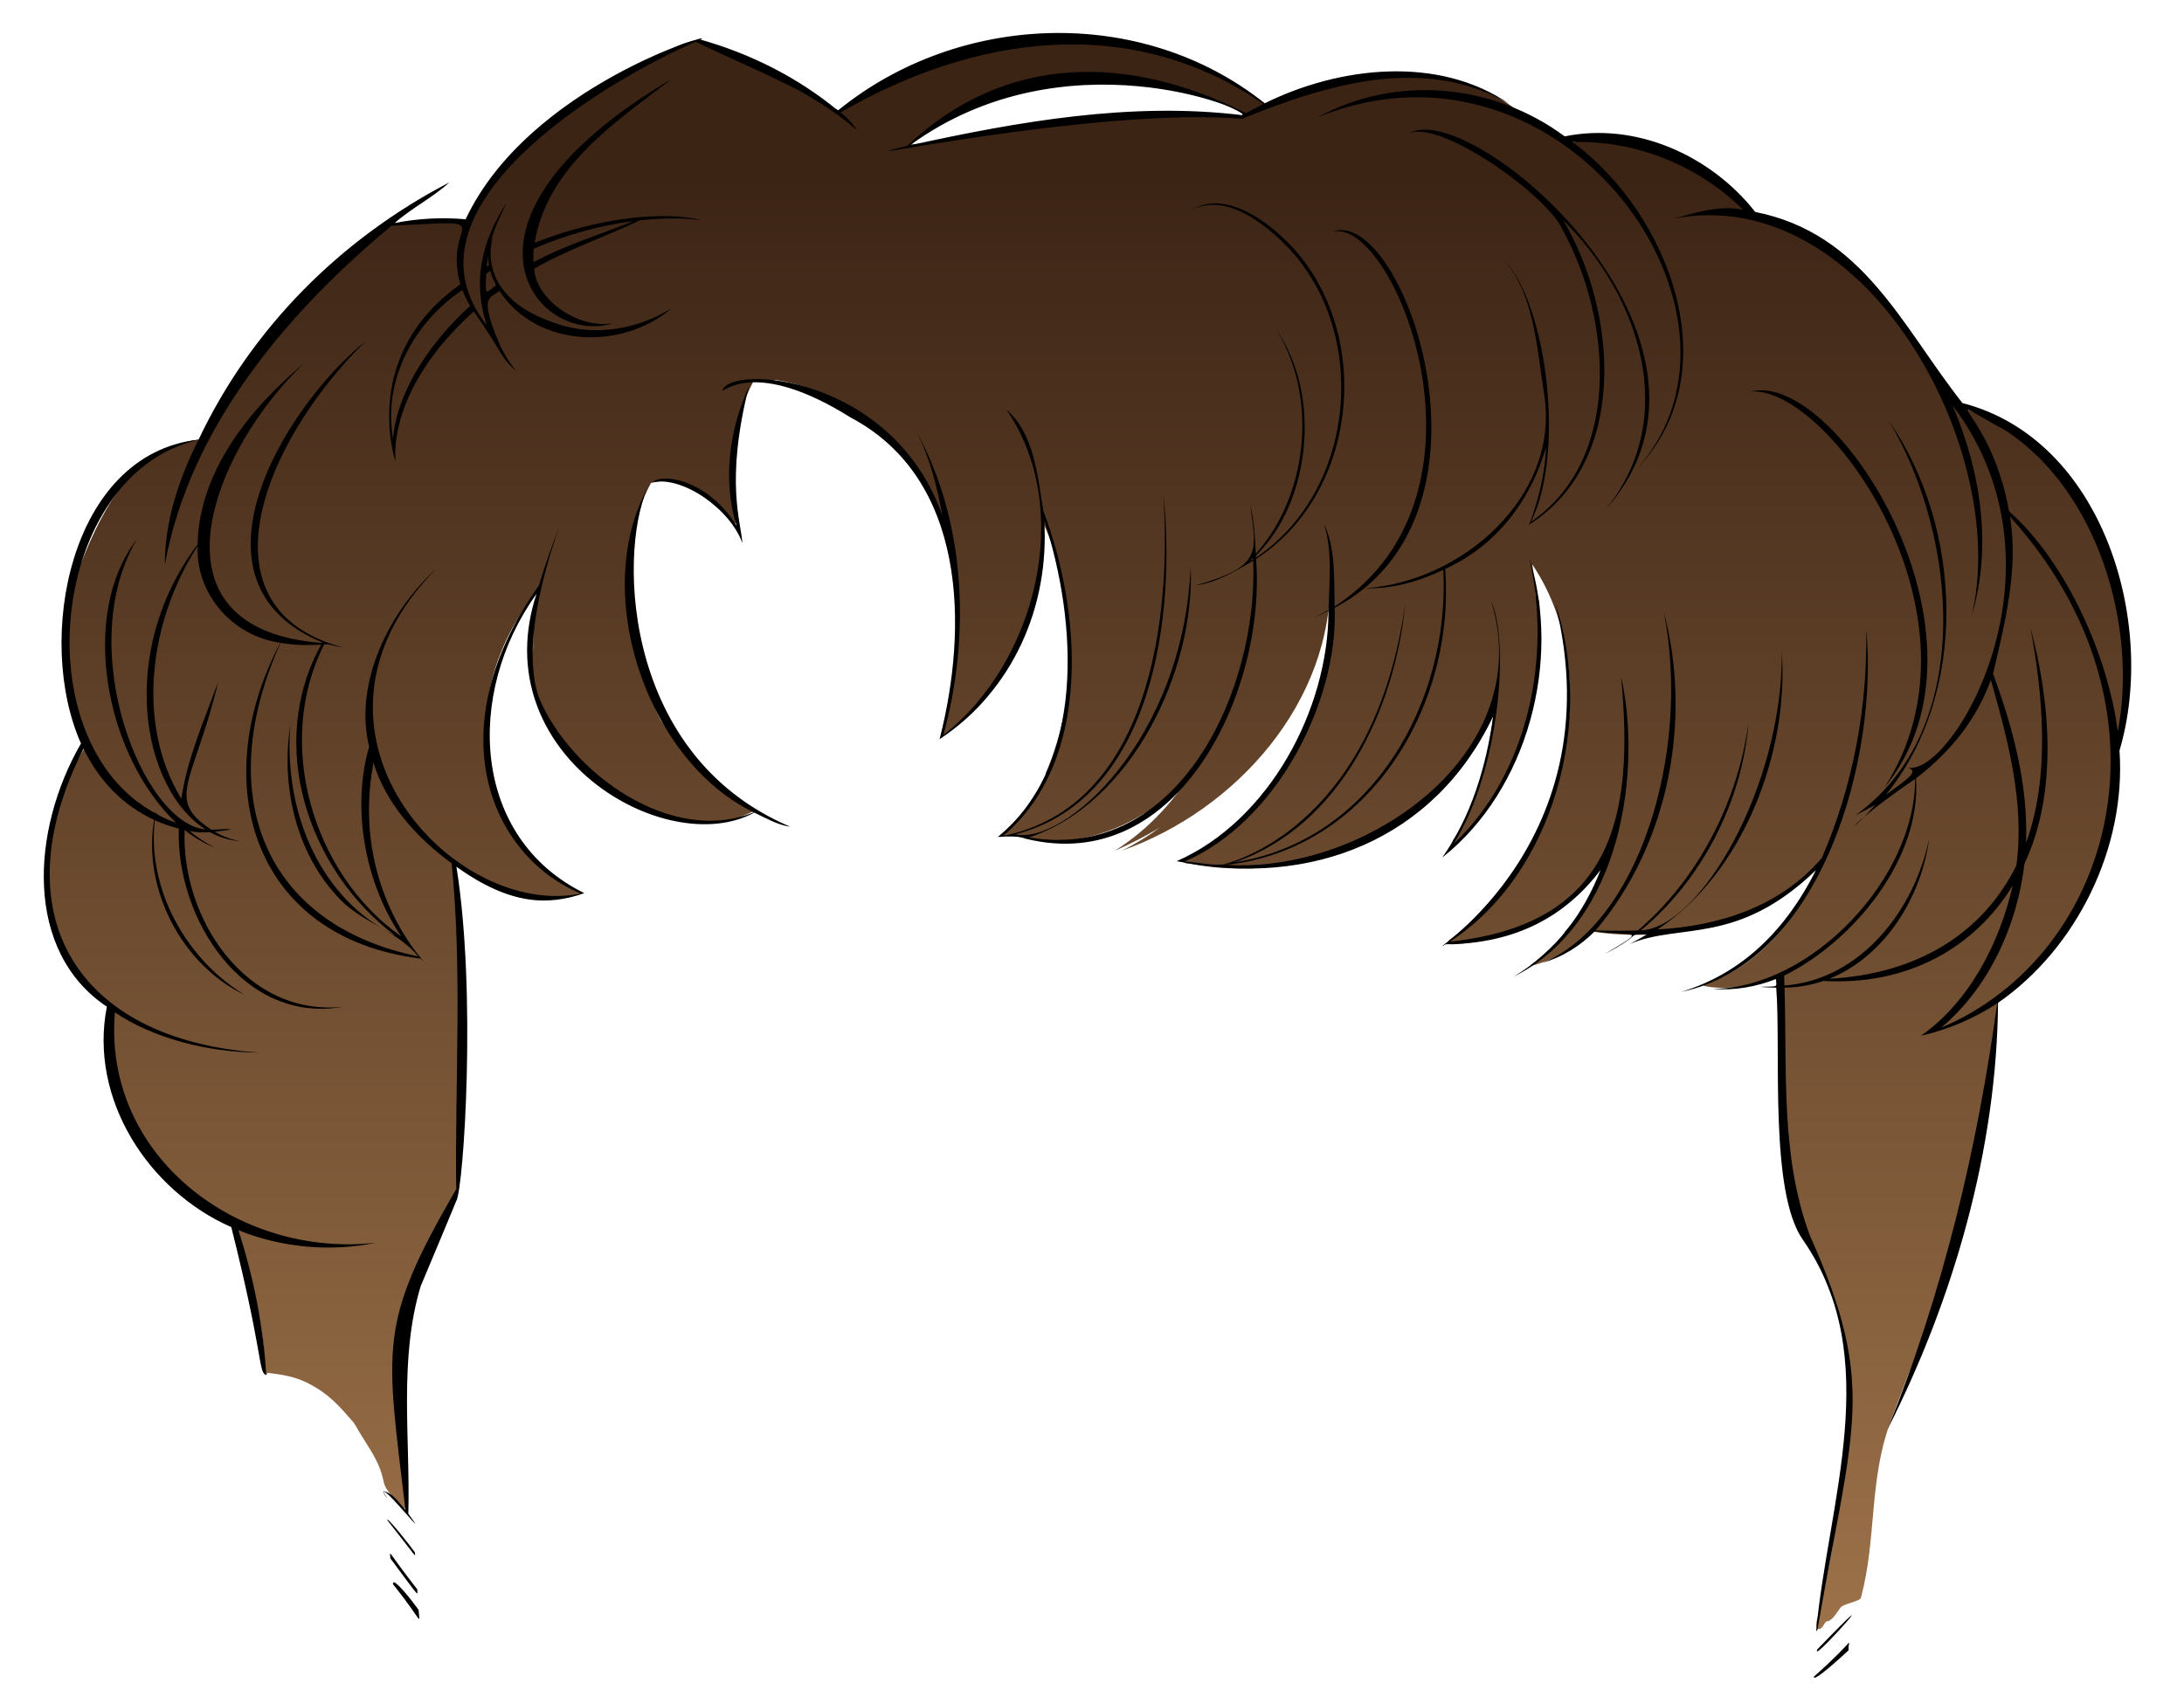 <svg width="432" height="333" xmlns="http://www.w3.org/2000/svg" xmlns:xlink="http://www.w3.org/1999/xlink" xml:space="preserve" overflow="hidden"><defs><clipPath id="clip0"><rect x="324" y="373" width="432" height="333"/></clipPath><clipPath id="clip1"><rect x="324" y="374" width="432" height="332"/></clipPath><clipPath id="clip2"><rect x="324" y="374" width="432" height="332"/></clipPath><clipPath id="clip3"><rect x="324" y="374" width="432" height="332"/></clipPath><linearGradient x1="206.225" y1="354.312" x2="206.225" y2="28.616" gradientUnits="userSpaceOnUse" spreadMethod="pad" id="fill4"><stop offset="0" stop-color="#A97C50" stop-opacity="1"/><stop offset="1" stop-color="#3C2415" stop-opacity="1"/></linearGradient></defs><g clip-path="url(#clip0)" transform="translate(-324 -373)"><g clip-path="url(#clip1)"><g clip-path="url(#clip2)"><g clip-path="url(#clip3)"><path d="M234.762 16.413C235.585 16.44 236.863 16.215 237.667 16.206 216.435 4.387 190.053 5.545 171.601 22.063 188.597 20.155 205.82 16.656 222.782 16.477 226.804 16.126 230.723 16.28 234.762 16.413ZM411.931 126.768C411.816 129.759 412.553 136.838 409.958 138.487 410.571 158.524 402.772 178.469 386.653 190.926 384.608 209.772 381.98 228.929 375.535 246.806 372.398 256.311 368.626 265.405 365.162 274.854 361.05 286.073 362.5 297.884 359.487 309.076 359.667 310.032 355.785 310.417 355.35 311.317 354.737 312.099 353.688 314.015 352.613 313.948 352.051 314.415 351.767 315.738 350.866 315.424 350.025 314.428 351.373 312.295 351.452 311.037 354.368 297.625 356.644 283.809 357.176 270.104 357.119 270.042 357.061 269.975 357.003 269.904 358.51 256.997 351.475 245.743 347.755 234.125 342.945 218.62 344.171 201.908 343.333 185.908 338.626 188.138 333.516 189.436 328.344 188.348 328.353 188.268 328.384 188.184 328.437 188.117 328.437 188.112 328.437 188.112 328.437 188.108L328.442 188.108C339.378 184.375 347.156 174.849 351.288 164.279 339.302 175.69 322.103 180.115 306.053 177.567 302.692 180.796 298.711 183.259 294.183 184.402 294.147 184.353 294.125 184.304 294.116 184.255 294.183 184.206 294.254 184.153 294.325 184.1L294.321 184.095C294.831 183.704 295.333 183.295 295.823 182.878 295.827 182.878 295.832 182.873 295.836 182.873 296.666 182.177 297.458 181.449 298.236 180.7 299.037 179.787 300.76 178.841 300.858 177.66 304.811 173.26 307.971 168.017 309.488 162.36 309.225 162.574 309.078 162.733 308.862 162.955 302.699 173.392 290.482 179.617 278.425 180.153 277.652 179.927 277.692 179.513 278.056 179.238 299.532 163.951 309.955 128.03 294.428 105.05 294.756 107.294 295.023 109.552 295.148 111.823 296.036 111.792 295.801 112.961 295.841 113.552 296.502 130.157 291.852 147.731 280.002 159.72 279.768 160.136 279.377 160.765 278.847 160.369 278.243 159.831 279.091 159.191 279.318 158.667 284.038 150.916 286.1 141.784 286.953 132.834 276.562 155.782 251.076 169.094 226.345 164.127 225.666 164.355 225.013 163.369 225.835 163.062 226.502 162.989 227.249 162.64 227.826 162.413 245.591 150.754 257.431 128.682 254.454 107.272 255.029 132.21 235.848 153.66 213.2 161.644 215.911 160.315 218.404 158.782 220.702 157.076 218.004 158.724 215.045 160.231 211.849 161.635 218.795 157.276 224.15 151.241 228.208 144.308 225.383 147.997 222.053 152.054 217.893 154.125 210.094 159.065 200.47 161.327 191.585 158.489 190.819 158.403 189.995 158.933 189.185 158.885 189.19 158.885 189.194 158.885 189.198 158.889 189.158 158.889 189.123 158.885 189.083 158.885 189.077 158.736 189.155 158.592 189.238 158.489 189.345 158.442 189.427 158.336 189.518 158.262L189.518 158.258C190.31 157.625 191.06 156.927 191.776 156.209 193.018 154.8 194.837 153.208 195.438 151.49 195.814 150.989 196.128 150.436 196.495 149.934 196.495 149.93 196.5 149.93 196.5 149.926 197.06 148.833 198.353 147.602 198.215 146.375 198.199 146.369 198.19 146.348 198.171 146.344 204.755 131.086 204.709 112.009 197.695 96.873 197.673 112.893 191.715 130.343 177.591 139.149 177.404 138.896 177.6 138.482 177.853 138.273 181.713 120.498 183.604 98.705 170.734 83.99 170.367 83.257 169.038 82.762 169.214 81.915 162.601 75.134 154.144 69.996 144.683 68.561 143.435 69.177 141.718 68.561 140.337 68.907 136.217 76.826 134.622 86.646 136.697 95.318 137.113 95.741 137.549 96.901 136.639 96.887 132.91 92.125 126.864 87.174 120.104 88.954 112.137 103.237 114.851 121.62 121.961 135.705 126.37 142.483 132.327 149.56 140.013 153.503 140.23 153.512 140.448 153.618 140.581 153.77 140.081 153.994 139.569 154.199 139.066 154.427 138.505 154.69 137.864 154.885 137.337 155.223 120.653 161.323 93.012 138.756 96.768 121.657 96.742 117.911 97.195 114.174 97.684 110.45 82.285 128.184 83.218 158.932 105.998 169.741 106.185 169.826 106.323 169.994 106.318 170.186 97.782 173.086 87.775 169.019 81.005 163.604 82.14 180.501 83.013 197.365 82.302 214.301 81.499 219.858 83.006 226.494 80.73 231.517 66.879 255.795 69.198 263.544 71.384 290.08 72.483 290.808 71.603 292.416 70.811 291.173 69.487 289.542 67.549 288.32 67.18 286.133 66.353 282.187 64.245 279.642 62.219 276.198 62.219 276.18 61.641 275.156 61.343 274.726 58.32 271.222 56.367 268.98 52.252 266.872 49.763 265.598 47.063 265.141 44.278 264.832 44.198 265.027 44.1 265.174 43.984 265.267 43.649 265.071 43.569 263.617 43.583 263.313 43.399 263.117 43.365 262.836 43.654 262.629 43.358 254.207 40.992 245.821 38.565 237.801 37.242 237.354 37.631 235.214 36.272 234.743 32.37 232.779 29.086 229.815 25.882 226.895 20.159 221.651 16.008 214.63 14.559 206.977 13.915 202.979 11.048 195.805 14.164 192.734 14.168 192.725 14.172 192.717 14.181 192.712 8.38 190.029 4.653 182.404 2.24 176.59-1.916 164.725 1.872 150.678 8.484 140.695 3.789 129.428 2.379 116.182 7.378 104.77 11.785 93.662 18.226 81.147 31.7 80.311 39.785 66.238 51.682 50.509 64.327 41.106 64.3 40.306 65.127 39.657 66.256 39.137 66.767 38.284 67.922 38.251 68.793 38.013 69.22 37.506 69.962 37.608 70.558 37.555 74.898 37.48 79.44 37.176 83.752 37.648 91.629 23.166 106.003 13.021 120.183 5.22 123.5 3.779 128.435-0.1 131.804 2.328 140.652 5.744 148.537 11.614 157.322 15.322 183.387 2.033 203.955-4.409 232.278 7.949 234.728 9.894 237.314 11.301 239.958 12.992 240.34 12.895 241.415 14.042 241.797 14.251 258.224 9.346 278.716 3.796 292.859 16.526 294.196 17.362 299.742 20.108 301.475 22.232 309.181 16.975 331.896 27.274 336.369 34.853 340.173 37.791 345.253 38.582 349.395 41.061 361.498 49.022 370.495 61.23 377.721 73.578 401.368 80.127 410.89 104.155 411.931 126.768Z" fill="url(#fill4)" fill-rule="nonzero" transform="matrix(1 0 0 1.001 332.659 379.524)"/><path d="M350.536 165.481C334.923 180.508 323.7 175.821 313.7 180.066 314.858 179.477 315.989 178.833 317.104 178.162 312.646 178.208 316.99 177.777 308.699 182.075 317.88 176.682 314.154 178.717 306.796 177.555 303.906 180.429 300.489 182.639 296.416 183.79 315.24 176.212 325.971 142.479 320.453 114.456 326.095 135.765 321.428 160.35 306.958 177.389 309.715 177.471 312.492 177.474 315.313 177.391 327.25 167.232 335.118 151.852 337.207 136.285 336.006 151.823 327.879 167.532 315.901 177.37 327.581 176.949 343.904 149.039 343.799 122.472 345.155 142.378 336.087 166.101 319.204 177.192 331.539 176.512 343.554 172.612 351.693 163.067 357.957 148.648 360.765 133.023 360.485 117.888 362.884 142.172 352.343 183.631 323.863 189.538 336.188 185.842 344.756 176.98 350.536 165.481ZM350.751 319.553C350.745 319.642 350.738 319.732 350.732 319.821 350.628 321.151 366.281 303.453 350.751 319.553ZM350.128 324.893C349.928 326.218 356.064 320.529 356.989 319.677 356.796 317.288 359.079 316.923 350.128 324.893ZM364.713 275.972C364.716 275.965 364.719 275.957 364.723 275.949 364.718 275.957 364.714 275.965 364.71 275.973 364.711 275.974 364.712 275.971 364.713 275.972ZM364.687 276.016C364.695 276.002 364.702 275.987 364.71 275.973 364.679 275.956 364.688 276.001 364.687 276.016ZM351.519 314.89C363.231 302.287 354.617 311.549 351.519 314.89ZM410.584 141.824C411.915 160.884 402.239 180.842 386.558 191.697 386.314 220.534 377.802 250.207 364.723 275.949 375.616 249.087 382.467 220.498 386.391 191.804 381.887 194.751 376.69 197.001 371.304 198.205 380.965 191.442 386.896 179.739 389.477 168.475 381.925 180.856 368.619 188.329 351.994 187.373 349.581 188.204 347.013 188.666 344.32 188.704 344.849 205.142 343.504 222.025 349.324 237.645 362.8 267.759 357.775 275.377 350.838 315.622 351.081 315.361 351.292 315.134 351.519 314.89 351.046 315.4 350.7 315.773 350.578 315.906 352.925 290.314 364.102 261.999 348.075 238.703 341.216 229.337 343.675 201.141 342.683 188.705 341.621 188.663 340.478 188.663 339.526 188.527 343.328 188.41 342.673 188.723 342.642 186.99 338.702 188.532 334.498 189.304 330.117 188.942 349.884 188.737 370.222 166.856 370.155 147.45 365.136 150.85 361.886 153.404 360.071 154.947 360.669 154.33 361.401 153.544 362.258 152.568 360.996 153.27 359.705 153.957 358.363 154.614 382.036 137.646 378.655 99.793 365.063 76.793 379.607 97.941 380.829 130.415 364.373 150.575 369.109 147.15 370.784 146.007 368.802 145.2 377.468 146.92 402.012 105.868 377.558 73.593 383.205 86.857 385.46 101.579 381.286 115.398 389.327 82.835 360.443 29.282 322.324 36.713 326.746 35.541 331.432 33.946 336.127 34.949 327.314 26.194 314.835 21.157 302.423 21.577 321.526 35.707 333.429 66.74 315.303 85.974 342.19 55.542 300.459-2.924 252.083 16.616 267.409 8.239 286.664 9.928 300.844 20.439 314.951 17.55 329.748 24.21 338.531 35.376 359.891 39.607 367.522 57.945 379.513 73.146 407.35 80.322 418.062 116.603 410.584 141.824ZM390.185 164.531C391.851 152.127 388.519 139.775 385.133 127.881 382.293 135.678 377.229 142.052 370.327 147.324 371.434 163.171 357.931 179.588 344.248 186.32 344.26 186.973 344.28 187.623 344.304 188.275 359.458 187.127 370.071 173.264 372.926 159.233 371.42 170.854 364.085 182.593 353.171 186.941 370.503 185.992 383.487 178.07 390.185 164.531ZM388.917 95.588C390.655 106.012 387.888 116.759 385.567 126.641 389.518 137.338 392.519 148.614 392.1 160.048 396.845 147.171 395.514 131.055 392.964 117.564 396.989 132.333 398.348 150.319 391.794 164.158 390.346 176.314 384.865 188.569 375.322 196.6 409.58 182.151 423.239 133.52 388.917 95.588ZM410.243 138.097C414.226 117.311 406.324 90.44 387.947 78.502 372.714 70.305 385.094 74.151 388.748 94.546 400.192 104.677 408.382 123.442 410.243 138.097ZM350.577 315.91C350.577 315.909 350.578 315.908 350.578 315.906 350.515 315.975 350.51 315.981 350.577 315.91ZM360.071 154.947C357.524 157.112 357.814 157.275 360.071 154.947ZM290.76 186.524C312.33 175.734 316.109 145.456 311.984 127.153 314.698 155.308 310.192 176.155 278.148 179.607 298.851 166.098 306.757 135.669 298.992 112.831 311.195 161.82 270.498 183.918 277.314 180.12 291.14 180.032 301.008 174.591 307.943 165.423 304.632 173.933 299.23 181.395 290.76 186.524ZM233.33 164.319C233.204 164.34 233.125 164.355 233.047 164.371 233.074 164.369 233.101 164.367 233.127 164.365 233.189 164.352 233.248 164.338 233.33 164.319ZM276.621 162.982C293.57 149.627 300.297 123.983 293.797 103.615 298.375 123.228 293.658 146.272 278.905 160.24 288.175 145.316 289.844 120.133 286.331 112.401 295.53 142.46 261.448 166.171 233.977 164.422 262.089 161.322 279.255 133.089 277.199 105.93 287.275 101.418 294.145 92.341 297.164 81.885 296.742 91.654 292.729 99.29 293.903 97.11 313.572 84.632 311.281 54.928 300.503 36.962 315.724 51.968 323.715 76.164 308.883 94.226 339.1 60.519 281.728 12.128 269.896 19.941 275.723 16.716 297.594 32.11 300.485 39.008 310.121 56.547 312.305 84.174 294.133 96.651 300.881 83.525 297.526 54.256 288.975 44.95 294.904 52.021 295.337 62.485 296.775 71.316 300.02 91.618 280.399 108.562 261.258 109.752 266.612 109.941 271.943 108.455 276.831 106.115 278.175 132.264 262.646 159.671 235.656 163.891 256.489 156.697 267.281 133.623 269.301 112.829 263.316 155.121 237.255 163.377 233.33 164.319 233.659 164.264 234.152 164.191 234.835 164.113 234.275 164.259 233.703 164.328 233.127 164.365 232.793 164.438 232.748 164.43 233.047 164.371 230.612 164.513 228.071 163.878 225.641 163.77 243.73 156.069 256.058 132.215 255.343 113.619 290.891 94.93 268.536 33.82 254.897 39.308 266.942 36.101 289.54 91.127 255.335 113.355 255.197 107.894 255.555 101.965 253.268 97.078 254.915 102.5 254.27 108.383 254.117 114.067 252.954 114.706 248.288 116.981 254.115 114.226 254.116 133.647 242.394 155.675 224.093 163.697 250.785 169.155 275.154 159.295 286.683 135.082 285.317 145.083 282.284 154.965 276.621 162.982ZM194.16 159.243C194.092 159.263 193.382 158.569 188.719 158.907 206.208 144.607 204.406 116.289 197.895 96.308 198.94 113.181 191.856 129.819 177.191 139.598 182.876 117.414 182.532 88.112 159.585 75.995 140.845 64.257 134.414 71.008 134.215 70.684 135.778 65.464 167.853 67.519 177.742 95.373 176.672 89.593 175.253 83.853 172.569 78.702 182.458 96.527 183.32 119.308 177.945 138.748 196.255 124.557 203.961 94.096 190.425 74.471 195.932 79.106 196.601 87.769 197.714 94.468 205.322 114.382 207.438 143.857 189.752 158.705 218.706 152.914 223.16 115.65 221.431 91.012 224.046 115.029 219.409 151.442 192.155 158.396 201.943 160.503 225.436 139.708 226.857 105.375 227.792 125.832 215.273 152.275 194.895 159.005 224.742 164 240.265 129.575 239.224 104.321 235.604 106.347 232.373 108.55 227.869 109.184 241.09 105.435 239.896 102.615 238.634 93.225 239.398 96.284 239.578 99.731 239.748 102.928 250.075 91.401 252.063 71.991 243.885 58.794 252.724 71.503 250.682 92.631 239.762 103.292 239.767 103.424 239.773 103.556 239.778 103.688 260.29 89.897 262.518 56.997 244.122 40.457 239.801 36.477 233.089 31.93 227.195 34.937 232.979 31.362 240.363 36.078 244.753 40.142 263.287 56.963 260.833 90.438 239.789 103.977 241.847 129.569 224.733 166.84 194.16 159.243ZM238.301 104.551C238.612 104.379 238.918 104.2 239.224 104.02 239.226 103.627 239.402 103.671 238.301 104.551ZM120.406 88.803C126.427 87.528 135.812 94.128 138.192 100.851 137.933 96.718 134.735 88.678 139.463 69.907 135.63 78.233 134.225 88.504 137.032 97.36 131.257 88.268 122.43 86.918 120.406 88.803ZM75.216 183.578C75.907 184.341 76.034 184.364 75.216 183.578ZM88.823 40.398C88.98 40.011 88.935 40.041 88.823 40.398ZM69.66 84.977C69.66 84.981 69.65 84.955 69.634 84.91 69.65 84.988 69.66 85.012 69.66 84.977ZM147.665 156.89C145.153 156.551 142.779 155.148 140.546 154.103 122.963 163.604 87.044 142.505 97.465 110.855 83.3 130.574 84.611 159.042 106.914 170.012 99.847 172.483 92.367 172.48 81.621 164.794 85.631 189.604 83.069 227.965 81.619 230.828 81.616 230.688 81.908 230.246 74.544 247.724 70.194 262.209 72.517 277.778 72.109 292.678 76.745 298.961 68.067 288.048 67.274 288.312 67.085 288.5 67.82 289.219 67.9 289.601 67.735 289.284 67.142 288.73 67.171 288.233 68.945 288.423 70.328 290.599 71.528 291.912 67.764 259.737 65.912 255.41 81.584 228.542 81.302 207.069 82.816 185.528 80.678 164.107 73.773 159.098 67.667 152.311 65.219 144.238 61.093 166.06 72.489 180.569 75.216 183.578 75.034 183.405 74.824 183.206 74.545 182.952 41.093 178.848 32.247 147.919 46.799 120.532 36.904 119.11 30.026 110.492 30.434 101.408 21.102 115.803 18.007 136.202 27.21 151.367 28.387 143.367 31.704 135.839 34.504 128.292 29.708 148.17 23.855 151.47 33.181 157.484 33.484 157.508 41.19 156.957 33.826 157.888 35.334 158.765 36.99 159.409 38.799 159.738 36.667 159.59 34.685 158.953 32.889 157.972 31.541 158.073 30.153 158.038 28.828 157.717 30.406 159.024 32.089 160.149 33.886 161.029 31.745 160.208 29.734 159.014 27.858 157.538 27.184 175.088 39.993 194.419 59.141 192.49 39.459 195.959 26.118 175.025 26.707 157.258 25.03 156.827 23.449 156.271 21.965 155.599 20.386 169.216 28.209 183.157 39.741 190.118 27.319 184.267 19.468 169.059 21.835 155.536 15.462 152.611 10.857 147.589 7.852 141.472-8.649 174.131 6.358 198.945 42.508 201.533 32.357 201.481 21.517 198.639 14.074 193.581 11.669 222.054 38.538 242.187 65.692 239.112 56.702 240.994 47.002 240.083 38.499 236.637 41.416 245.652 43.535 255.862 43.985 265.267 42.397 264.722 43.541 261.631 37.091 236.031 20.638 228.793 8.896 210.645 12.478 192.456-3.897 181.527-2.578 157.639 7.361 140.426-1.734 120.086 4.983 83.23 30.619 80.373 41.096 58.294 58.68 40.736 80.233 29.525 77.037 32.484 72.723 34.617 69.416 37.566 74.028 36.649 78.762 36.407 83.444 36.82 95.988 10.193 134.26-0.736 129.878 1.301 139.778 4.09 149.119 8.774 157.077 15.329 180.996-4.144 217.125-5.547 241.508 13.897 256.205 6.635 275.833 4.339 289.926 14.046 273.263 4.334 254.215 9.989 237.02 16.953 207.503 14.574 152.117 26.775 170.743 22.347 190.317 3.863 214.769 4.224 237.81 15.853 238.954 15.246 240.085 14.614 241.243 14.029 214.895-4.054 183.989 0.459 157.584 15.72 158.898 16.762 160.101 17.879 160.784 19.192 151.798 11.197 139.654 7.015 128.953 1.73 109.97 10.028 69.312 34.742 87.652 57.779 84.692 48.926 86.737 40.973 91.521 33.604 90.415 36.038 89.072 38.498 88.471 41.189 88.641 40.829 88.751 40.574 88.823 40.398 88.247 42.24 86.014 52.602 101.828 57.573 109.347 60.05 117.731 58.449 124.265 54.36 114.474 62.781 97.513 62.297 90.135 50.981 87.991 52.532 86.545 52.197 89.394 59.707 89.675 59.992 90.346 63.037 93.511 66.885 90.057 63.809 91.155 63.771 85.063 55.037 68.08 70.329 69.401 83.744 69.634 84.91 69.182 83.653 62.889 63.445 82.421 49.666 78.626 36.892 91.674 36.934 68.759 38.11 48.038 55.328 28.843 78.012 23.941 105.139 23.93 96.421 26.728 88.179 30.589 80.433 1.226 86.996-4.271 140 22.014 154.189 22.098 153.687 21.334 154.364 26.179 156.117 12.07 142.645 6.976 114.899 18.378 100.138 5.771 121.524 19.55 156.349 31.983 157.412 19.41 149.414 14.405 122.442 30.431 101.072 30.707 86.583 40.847 74.158 51.517 65.259 33.989 81.67 18.638 117.841 55.05 120.564 55.069 120.53 55.087 120.495 55.107 120.46 26.585 108.749 47.242 74.257 63.684 60.868 42.643 81.651 30.664 113.865 59.155 121.444 57.117 121.162 56.529 120.75 55.476 120.839 45.548 140.254 53.128 166.205 70.696 178.57 63.366 167.724 60.911 153.004 64.352 141.083 61.296 128.492 68.279 114.373 77.664 105.863 46.118 137.679 80.845 175.274 106.211 170.105 88.098 162.492 77.874 137.453 97.927 109.219 99.101 105.23 100.559 101.309 102.015 97.441 98.781 106.732 94.581 121.629 97.939 131.353 104.153 146.229 124.12 160.697 140.432 154.041 119.054 143.746 107.8 109.903 119.876 89.168 113.858 99.834 113.129 142.272 147.665 156.89ZM87.617 46.178C88.415 45.701 87.883 46.253 87.885 44.039 87.771 44.748 87.682 45.461 87.617 46.178ZM89.475 49.855C87.791 46.807 88.907 46.699 87.514 47.567 87.293 52.455 87.375 51.358 89.475 49.855ZM171.338 22.202C192.763 17.509 215.114 13.559 237.066 16.245 238.972 15.252 201.851-0.017 171.338 22.202ZM82.803 50.791C73.15 57.308 67.103 68.523 69.076 80.137 69.982 70.258 77.092 60.444 84.349 53.944 83.714 52.901 83.199 51.849 82.803 50.791ZM67.011 177.043C67.835 177.537 68.678 178.01 69.559 178.442 52.182 165.411 43.974 140.536 54.875 120.884 52.187 121.076 49.475 121.015 46.838 120.54 33.082 151.145 43.976 176.334 74.04 182.509 72.128 180.15 69.611 178.552 67.011 177.043ZM48.765 136.801C46.918 148.495 49.724 161.538 57.844 170.42 60.255 173.287 63.521 175.028 66.696 176.861 53.281 168.609 47.536 152.247 48.765 136.801ZM67.011 177.043C66.907 176.982 66.801 176.922 66.696 176.861 66.799 176.924 66.908 176.98 67.011 177.043ZM73.392 300.289C72.643 299.186 67.822 293.1 67.931 293.922 74.247 301.907 73.433 301.314 73.392 300.289ZM73.863 307.608C67.715 299.749 68.482 299.735 68.564 301.51 74.644 309.674 73.946 308.927 73.863 307.608ZM69.078 306.61C75.022 314.019 74.361 314.918 74.143 311.69 73.19 310.32 68.907 304.766 69.078 306.61ZM117.843 37.046C110.985 40.34 103.613 42.778 97.005 46.589 97.3 52.504 105.459 58.559 112.565 57.376 97.643 62.132 76.434 37.343 124.137 9.128 113.183 17.582 99.694 26.276 97.08 41.493 106.672 37.625 120.086 34.79 129.889 36.928 130.082 37.125 126.197 36.136 117.843 37.046ZM116.711 37.17C110.035 38.014 103.263 39.9 96.93 42.633 96.837 43.544 96.814 44.44 96.868 45.316 103.172 41.887 110.078 39.83 116.711 37.17ZM337.652 70.872C352.96 69.712 385.882 115.508 364.067 149.17 388.401 119.611 354.62 66.53 337.652 70.872Z" fill="#000000" fill-rule="nonzero" fill-opacity="1" transform="matrix(1 0 0 1.001 332.659 379.524)"/></g></g></g></g></svg>